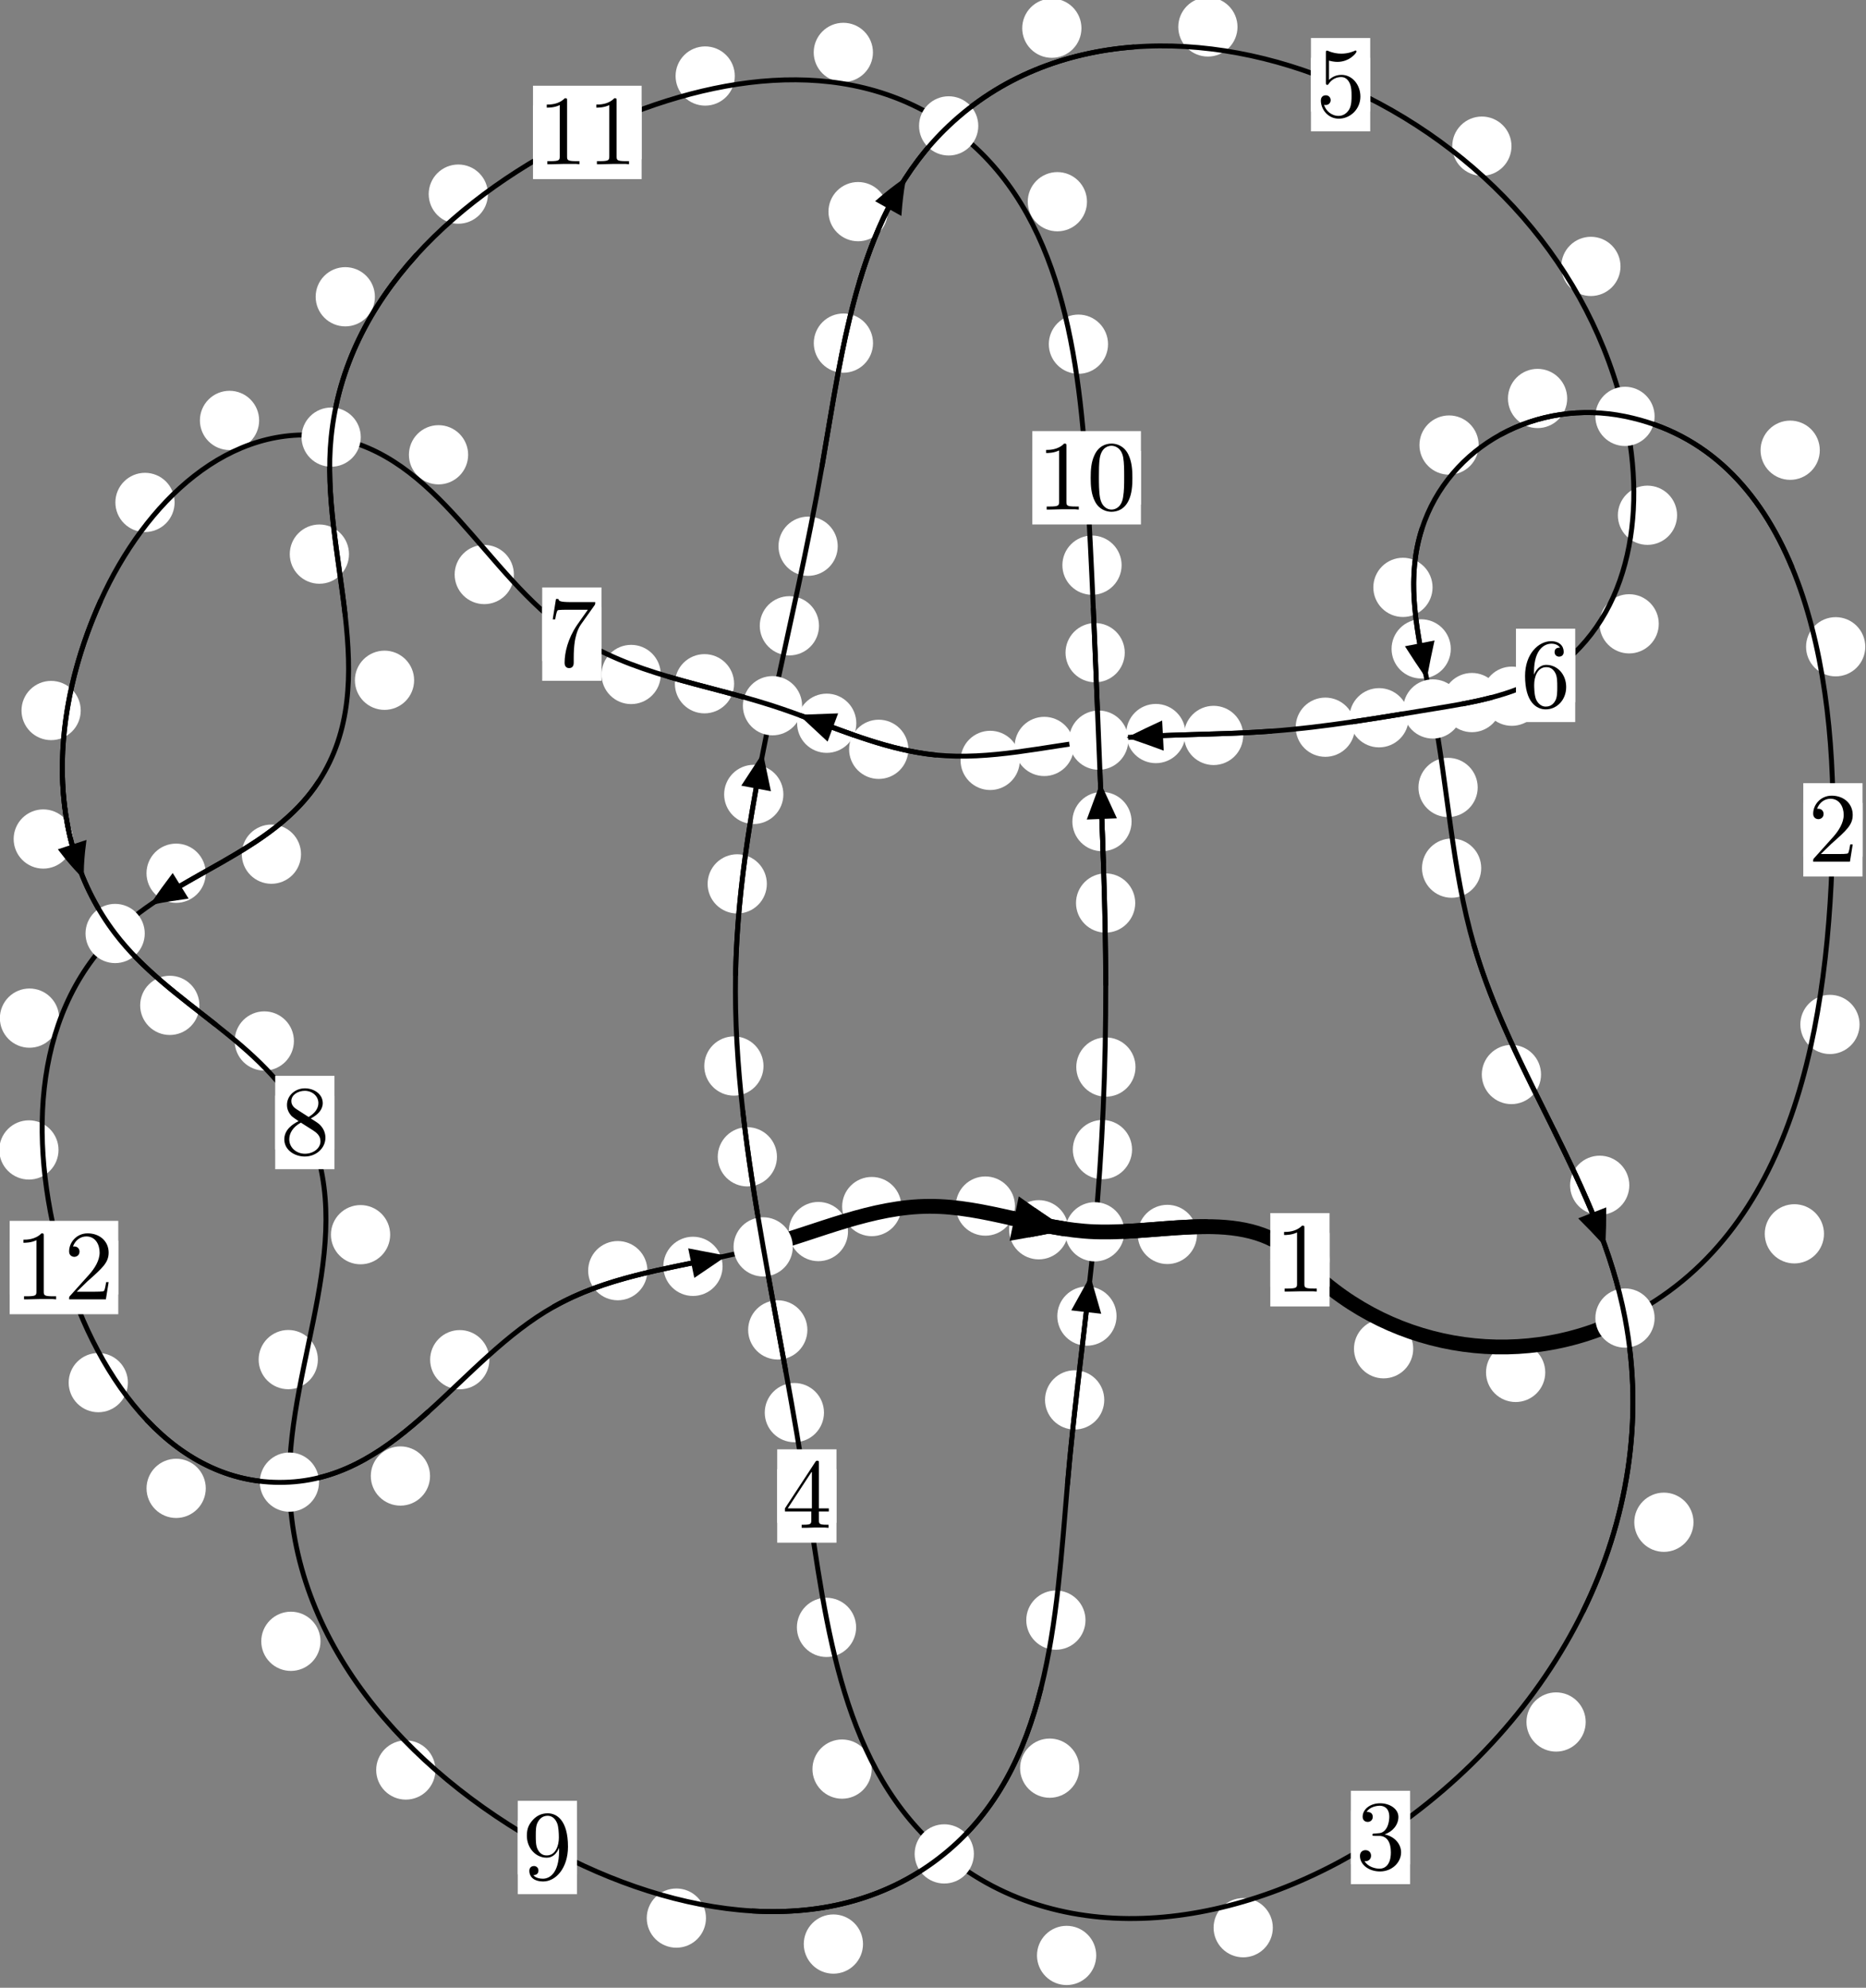 <?xml version="1.0"?>
<!-- Created by MetaPost 1.999 on 2021.07.06:0004 -->
<svg version="1.1" xmlns="http://www.w3.org/2000/svg" xmlns:xlink="http://www.w3.org/1999/xlink" width="188.324" height="200.576" viewBox="0 0 188.324 200.576">
<rect x="0" y="0" width="188.324" height="200.576" fill="#808080" stroke="none"/>
<!-- Original BoundingBox: -164.071564 -67.306183 24.252426 133.269516 -->
  <defs>
    <g transform="scale(0.01,0.01)" id="GLYPHcmr10_48">
      <path style="fill-rule: evenodd;" d="M460 -320C460 -400,455 -480,420 -554C374 -650,292 -666,250 -666C190 -666,117 -640,76 -547C44 -478,39 -400,39 -320C39 -245,43 -155,84 -79C127 2,200 22,249 22C303 22,379 1,423 -94C455 -163,460 -241,460 -320M249 -0C210 -0,151 -25,133 -121C122 -181,122 -273,122 -332C122 -396,122 -462,130 -516C149 -635,224 -644,249 -644C282 -644,348 -626,367 -527C377 -471,377 -395,377 -332C377 -257,377 -189,366 -125C351 -30,294 -0,249 -0"></path>
    </g>
    <g transform="scale(0.01,0.01)" id="GLYPHcmr10_49">
      <path style="fill-rule: evenodd;" d="M294 -640C294 -664,294 -666,271 -666C209 -602,121 -602,89 -602L89 -571C109 -571,168 -571,220 -597L220 -79C220 -43,217 -31,127 -31L95 -31L95 -0L257 -0L130 -3L217 -3L257 -3L297 -3L384 -3L419 -0L419 -31L387 -31C297 -31,294 -42,294 -79"></path>
    </g>
    <g transform="scale(0.01,0.01)" id="GLYPHcmr10_50">
      <path style="fill-rule: evenodd;" d="M127 -77L233 -180C389 -318,449 -372,449 -472C449 -586,359 -666,237 -666C124 -666,50 -574,50 -485C50 -429,100 -429,103 -429C120 -429,155 -441,155 -482C155 -508,137 -534,102 -534C94 -534,92 -534,89 -533C112 -598,166 -635,224 -635C315 -635,358 -554,358 -472C358 -392,308 -313,253 -251L61 -37C50 -26,50 -24,50 -0L421 -0L449 -174L424 -174C419 -144,412 -100,402 -85C395 -77,329 -77,307 -77"></path>
    </g>
    <g transform="scale(0.01,0.01)" id="GLYPHcmr10_51">
      <path style="fill-rule: evenodd;" d="M290 -352C372 -379,430 -449,430 -528C430 -610,342 -666,246 -666C145 -666,69 -606,69 -530C69 -497,91 -478,120 -478C151 -478,171 -500,171 -529C171 -579,124 -579,109 -579C140 -628,206 -641,242 -641C283 -641,338 -619,338 -529C338 -517,336 -459,310 -415C280 -367,246 -364,221 -363C213 -362,189 -360,182 -360C174 -359,167 -358,167 -348C167 -337,174 -337,191 -337L235 -337C317 -337,354 -269,354 -171C354 -35,285 -6,241 -6C198 -6,123 -23,88 -82C123 -77,154 -99,154 -137C154 -173,127 -193,98 -193C74 -193,42 -179,42 -135C42 -44,135 22,244 22C366 22,457 -69,457 -171C457 -253,394 -331,290 -352"></path>
    </g>
    <g transform="scale(0.01,0.01)" id="GLYPHcmr10_52">
      <path style="fill-rule: evenodd;" d="M294 -165L294 -78C294 -42,292 -31,218 -31L197 -31L197 -0L332 -0L238 -3L290 -3L332 -3L374 -3L427 -3L468 -0L468 -31L447 -31C373 -31,371 -42,371 -78L371 -165L471 -165L471 -196L371 -196L371 -651C371 -671,371 -677,355 -677C346 -677,343 -677,335 -665L28 -196L28 -165M300 -196L56 -196L300 -569"></path>
    </g>
    <g transform="scale(0.01,0.01)" id="GLYPHcmr10_53">
      <path style="fill-rule: evenodd;" d="M449 -201C449 -320,367 -420,259 -420C211 -420,168 -404,132 -369L132 -564C152 -558,185 -551,217 -551C340 -551,410 -642,410 -655C410 -661,407 -666,400 -666C399 -666,397 -666,392 -663C372 -654,323 -634,256 -634C216 -634,170 -641,123 -662C115 -665,113 -665,111 -665C101 -665,101 -657,101 -641L101 -345C101 -327,101 -319,115 -319C122 -319,124 -322,128 -328C139 -344,176 -398,257 -398C309 -398,334 -352,342 -334C358 -297,360 -258,360 -208C360 -173,360 -113,336 -71C312 -32,275 -6,229 -6C156 -6,99 -59,82 -118C85 -117,88 -116,99 -116C132 -116,149 -141,149 -165C149 -189,132 -214,99 -214C85 -214,50 -207,50 -161C50 -75,119 22,231 22C347 22,449 -74,449 -201"></path>
    </g>
    <g transform="scale(0.01,0.01)" id="GLYPHcmr10_54">
      <path style="fill-rule: evenodd;" d="M132 -328L132 -352C132 -605,256 -641,307 -641C331 -641,373 -635,395 -601C380 -601,340 -601,340 -556C340 -525,364 -510,386 -510C402 -510,432 -519,432 -558C432 -618,388 -666,305 -666C177 -666,42 -537,42 -316C42 -49,158 22,251 22C362 22,457 -72,457 -204C457 -331,368 -427,257 -427C189 -427,152 -376,132 -328M251 -6C188 -6,158 -66,152 -81C134 -128,134 -208,134 -226C134 -304,166 -404,256 -404C272 -404,318 -404,349 -342C367 -305,367 -254,367 -205C367 -157,367 -107,350 -71C320 -11,274 -6,251 -6"></path>
    </g>
    <g transform="scale(0.01,0.01)" id="GLYPHcmr10_55">
      <path style="fill-rule: evenodd;" d="M476 -609C485 -621,485 -623,485 -644L242 -644C120 -644,118 -657,114 -676L89 -676L56 -470L81 -470C84 -486,93 -549,106 -561C113 -567,191 -567,204 -567L411 -567C400 -551,321 -442,299 -409C209 -274,176 -135,176 -33C176 -23,176 22,222 22C268 22,268 -23,268 -33L268 -84C268 -139,271 -194,279 -248C283 -271,297 -357,341 -419"></path>
    </g>
    <g transform="scale(0.01,0.01)" id="GLYPHcmr10_56">
      <path style="fill-rule: evenodd;" d="M163 -457C117 -487,113 -521,113 -538C113 -599,178 -641,249 -641C322 -641,386 -589,386 -517C386 -460,347 -412,287 -377M309 -362C381 -399,430 -451,430 -517C430 -609,341 -666,250 -666C150 -666,69 -592,69 -499C69 -481,71 -436,113 -389C124 -377,161 -352,186 -335C128 -306,42 -250,42 -151C42 -45,144 22,249 22C362 22,457 -61,457 -168C457 -204,446 -249,408 -291C389 -312,373 -322,309 -362M209 -320L332 -242C360 -223,407 -193,407 -132C407 -58,332 -6,250 -6C164 -6,92 -68,92 -151C92 -209,124 -273,209 -320"></path>
    </g>
    <g transform="scale(0.01,0.01)" id="GLYPHcmr10_57">
      <path style="fill-rule: evenodd;" d="M367 -318L367 -286C367 -52,263 -6,205 -6C188 -6,134 -8,107 -42C151 -42,159 -71,159 -88C159 -119,135 -134,113 -134C97 -134,67 -125,67 -86C67 -19,121 22,206 22C335 22,457 -114,457 -329C457 -598,342 -666,253 -666C198 -666,149 -648,106 -603C65 -558,42 -516,42 -441C42 -316,130 -218,242 -218C303 -218,344 -260,367 -318M243 -241C227 -241,181 -241,150 -304C132 -341,132 -391,132 -440C132 -494,132 -541,153 -578C180 -628,218 -641,253 -641C299 -641,332 -607,349 -562C361 -530,365 -467,365 -421C365 -338,331 -241,243 -241"></path>
    </g>
  </defs>
  <path d="M142.627 136.098C142.627 135.306,142.312 134.545,141.751 133.985C141.191 133.424,140.431 133.109,139.638 133.109C138.845 133.109,138.085 133.424,137.525 133.985C136.964 134.545,136.649 135.306,136.649 136.098C136.649 136.891,136.964 137.651,137.525 138.212C138.085 138.772,138.845 139.087,139.638 139.087C140.431 139.087,141.191 138.772,141.751 138.212C142.312 137.651,142.627 136.891,142.627 136.098Z" style="fill: rgb(100%,100%,100%);stroke: none;"></path>
  <path d="M134.183 127.122C134.183 126.329,133.868 125.569,133.307 125.008C132.747 124.448,131.986 124.133,131.194 124.133C130.401 124.133,129.641 124.448,129.08 125.008C128.52 125.569,128.205 126.329,128.205 127.122C128.205 127.914,128.52 128.674,129.08 129.235C129.641 129.795,130.401 130.11,131.194 130.11C131.986 130.11,132.747 129.795,133.307 129.235C133.868 128.674,134.183 127.914,134.183 127.122Z" style="fill: rgb(100%,100%,100%);stroke: none;"></path>
  <path d="M184.084 124.502C184.084 123.709,183.769 122.949,183.208 122.388C182.648 121.828,181.888 121.513,181.095 121.513C180.302 121.513,179.542 121.828,178.982 122.388C178.421 122.949,178.106 123.709,178.106 124.502C178.106 125.294,178.421 126.054,178.982 126.615C179.542 127.175,180.302 127.49,181.095 127.49C181.888 127.49,182.648 127.175,183.208 126.615C183.769 126.054,184.084 125.294,184.084 124.502Z" style="fill: rgb(100%,100%,100%);stroke: none;"></path>
  <path d="M155.953 138.486C155.953 137.693,155.638 136.933,155.078 136.373C154.517 135.812,153.757 135.497,152.964 135.497C152.172 135.497,151.411 135.812,150.851 136.373C150.291 136.933,149.976 137.693,149.976 138.486C149.976 139.279,150.291 140.039,150.851 140.599C151.411 141.16,152.172 141.475,152.964 141.475C153.757 141.475,154.517 141.16,155.078 140.599C155.638 140.039,155.953 139.279,155.953 138.486Z" style="fill: rgb(100%,100%,100%);stroke: none;"></path>
  <path d="M188.252 65.263C188.252 64.47,187.937 63.71,187.377 63.149C186.817 62.589,186.056 62.274,185.264 62.274C184.471 62.274,183.711 62.589,183.15 63.149C182.59 63.71,182.275 64.47,182.275 65.263C182.275 66.055,182.59 66.815,183.15 67.376C183.711 67.936,184.471 68.251,185.264 68.251C186.056 68.251,186.817 67.936,187.377 67.376C187.937 66.815,188.252 66.055,188.252 65.263Z" style="fill: rgb(100%,100%,100%);stroke: none;"></path>
  <path d="M187.674 103.373C187.674 102.581,187.359 101.821,186.799 101.26C186.238 100.7,185.478 100.385,184.685 100.385C183.893 100.385,183.133 100.7,182.572 101.26C182.012 101.821,181.697 102.581,181.697 103.373C181.697 104.166,182.012 104.926,182.572 105.487C183.133 106.047,183.893 106.362,184.685 106.362C185.478 106.362,186.238 106.047,186.799 105.487C187.359 104.926,187.674 104.166,187.674 103.373Z" style="fill: rgb(100%,100%,100%);stroke: none;"></path>
  <path d="M158.166 40.209C158.166 39.416,157.851 38.656,157.29 38.096C156.73 37.535,155.97 37.22,155.177 37.22C154.384 37.22,153.624 37.535,153.064 38.096C152.503 38.656,152.188 39.416,152.188 40.209C152.188 41.002,152.503 41.762,153.064 42.322C153.624 42.883,154.384 43.198,155.177 43.198C155.97 43.198,156.73 42.883,157.29 42.322C157.851 41.762,158.166 41.002,158.166 40.209Z" style="fill: rgb(100%,100%,100%);stroke: none;"></path>
  <path d="M183.661 45.431C183.661 44.638,183.346 43.878,182.785 43.318C182.225 42.757,181.465 42.442,180.672 42.442C179.879 42.442,179.119 42.757,178.559 43.318C177.998 43.878,177.683 44.638,177.683 45.431C177.683 46.224,177.998 46.984,178.559 47.544C179.119 48.105,179.879 48.42,180.672 48.42C181.465 48.42,182.225 48.105,182.785 47.544C183.346 46.984,183.661 46.224,183.661 45.431Z" style="fill: rgb(100%,100%,100%);stroke: none;"></path>
  <path d="M144.58 59.271C144.58 58.478,144.265 57.718,143.704 57.157C143.144 56.597,142.384 56.282,141.591 56.282C140.798 56.282,140.038 56.597,139.478 57.157C138.917 57.718,138.602 58.478,138.602 59.271C138.602 60.063,138.917 60.824,139.478 61.384C140.038 61.945,140.798 62.259,141.591 62.259C142.384 62.259,143.144 61.945,143.704 61.384C144.265 60.824,144.58 60.063,144.58 59.271Z" style="fill: rgb(100%,100%,100%);stroke: none;"></path>
  <path d="M149.233 44.909C149.233 44.116,148.918 43.356,148.358 42.796C147.798 42.235,147.037 41.92,146.245 41.92C145.452 41.92,144.692 42.235,144.131 42.796C143.571 43.356,143.256 44.116,143.256 44.909C143.256 45.702,143.571 46.462,144.131 47.022C144.692 47.583,145.452 47.898,146.245 47.898C147.037 47.898,147.798 47.583,148.358 47.022C148.918 46.462,149.233 45.702,149.233 44.909Z" style="fill: rgb(100%,100%,100%);stroke: none;"></path>
  <path d="M149.134 79.459C149.134 78.666,148.819 77.906,148.258 77.345C147.698 76.785,146.938 76.47,146.145 76.47C145.352 76.47,144.592 76.785,144.032 77.345C143.471 77.906,143.156 78.666,143.156 79.459C143.156 80.251,143.471 81.011,144.032 81.572C144.592 82.132,145.352 82.447,146.145 82.447C146.938 82.447,147.698 82.132,148.258 81.572C148.819 81.011,149.134 80.251,149.134 79.459Z" style="fill: rgb(100%,100%,100%);stroke: none;"></path>
  <path d="M146.419 65.478C146.419 64.685,146.104 63.925,145.544 63.364C144.983 62.804,144.223 62.489,143.431 62.489C142.638 62.489,141.878 62.804,141.317 63.364C140.757 63.925,140.442 64.685,140.442 65.478C140.442 66.27,140.757 67.031,141.317 67.591C141.878 68.151,142.638 68.466,143.431 68.466C144.223 68.466,144.983 68.151,145.544 67.591C146.104 67.031,146.419 66.27,146.419 65.478Z" style="fill: rgb(100%,100%,100%);stroke: none;"></path>
  <path d="M155.527 108.426C155.527 107.633,155.212 106.873,154.651 106.312C154.091 105.752,153.331 105.437,152.538 105.437C151.745 105.437,150.985 105.752,150.425 106.312C149.864 106.873,149.549 107.633,149.549 108.426C149.549 109.218,149.864 109.978,150.425 110.539C150.985 111.099,151.745 111.414,152.538 111.414C153.331 111.414,154.091 111.099,154.651 110.539C155.212 109.978,155.527 109.218,155.527 108.426Z" style="fill: rgb(100%,100%,100%);stroke: none;"></path>
  <path d="M149.491 87.601C149.491 86.808,149.176 86.048,148.615 85.488C148.055 84.927,147.295 84.612,146.502 84.612C145.709 84.612,144.949 84.927,144.389 85.488C143.828 86.048,143.513 86.808,143.513 87.601C143.513 88.394,143.828 89.154,144.389 89.714C144.949 90.275,145.709 90.59,146.502 90.59C147.295 90.59,148.055 90.275,148.615 89.714C149.176 89.154,149.491 88.394,149.491 87.601Z" style="fill: rgb(100%,100%,100%);stroke: none;"></path>
  <path d="M170.915 153.605C170.915 152.812,170.6 152.052,170.04 151.492C169.479 150.931,168.719 150.616,167.926 150.616C167.134 150.616,166.374 150.931,165.813 151.492C165.253 152.052,164.938 152.812,164.938 153.605C164.938 154.398,165.253 155.158,165.813 155.718C166.374 156.279,167.134 156.594,167.926 156.594C168.719 156.594,169.479 156.279,170.04 155.718C170.6 155.158,170.915 154.398,170.915 153.605Z" style="fill: rgb(100%,100%,100%);stroke: none;"></path>
  <path d="M164.436 119.604C164.436 118.812,164.121 118.051,163.561 117.491C163 116.93,162.24 116.616,161.447 116.616C160.655 116.616,159.895 116.93,159.334 117.491C158.774 118.051,158.459 118.812,158.459 119.604C158.459 120.397,158.774 121.157,159.334 121.718C159.895 122.278,160.655 122.593,161.447 122.593C162.24 122.593,163 122.278,163.561 121.718C164.121 121.157,164.436 120.397,164.436 119.604Z" style="fill: rgb(100%,100%,100%);stroke: none;"></path>
  <path d="M128.458 194.52C128.458 193.727,128.143 192.967,127.583 192.407C127.022 191.846,126.262 191.531,125.469 191.531C124.677 191.531,123.917 191.846,123.356 192.407C122.796 192.967,122.481 193.727,122.481 194.52C122.481 195.313,122.796 196.073,123.356 196.633C123.917 197.194,124.677 197.509,125.469 197.509C126.262 197.509,127.022 197.194,127.583 196.633C128.143 196.073,128.458 195.313,128.458 194.52Z" style="fill: rgb(100%,100%,100%);stroke: none;"></path>
  <path d="M160.035 173.761C160.035 172.969,159.72 172.209,159.159 171.648C158.599 171.088,157.839 170.773,157.046 170.773C156.253 170.773,155.493 171.088,154.933 171.648C154.372 172.209,154.057 172.969,154.057 173.761C154.057 174.554,154.372 175.314,154.933 175.875C155.493 176.435,156.253 176.75,157.046 176.75C157.839 176.75,158.599 176.435,159.159 175.875C159.72 175.314,160.035 174.554,160.035 173.761Z" style="fill: rgb(100%,100%,100%);stroke: none;"></path>
  <path d="M87.973 178.514C87.973 177.721,87.658 176.961,87.098 176.401C86.537 175.84,85.777 175.525,84.984 175.525C84.192 175.525,83.432 175.84,82.871 176.401C82.311 176.961,81.996 177.721,81.996 178.514C81.996 179.307,82.311 180.067,82.871 180.627C83.432 181.188,84.192 181.503,84.984 181.503C85.777 181.503,86.537 181.188,87.098 180.627C87.658 180.067,87.973 179.307,87.973 178.514Z" style="fill: rgb(100%,100%,100%);stroke: none;"></path>
  <path d="M110.635 197.317C110.635 196.525,110.32 195.765,109.759 195.204C109.199 194.644,108.439 194.329,107.646 194.329C106.853 194.329,106.093 194.644,105.533 195.204C104.972 195.765,104.657 196.525,104.657 197.317C104.657 198.11,104.972 198.87,105.533 199.431C106.093 199.991,106.853 200.306,107.646 200.306C108.439 200.306,109.199 199.991,109.759 199.431C110.32 198.87,110.635 198.11,110.635 197.317Z" style="fill: rgb(100%,100%,100%);stroke: none;"></path>
  <path d="M83.159 142.542C83.159 141.75,82.844 140.989,82.284 140.429C81.723 139.869,80.963 139.554,80.171 139.554C79.378 139.554,78.618 139.869,78.057 140.429C77.497 140.989,77.182 141.75,77.182 142.542C77.182 143.335,77.497 144.095,78.057 144.656C78.618 145.216,79.378 145.531,80.171 145.531C80.963 145.531,81.723 145.216,82.284 144.656C82.844 144.095,83.159 143.335,83.159 142.542Z" style="fill: rgb(100%,100%,100%);stroke: none;"></path>
  <path d="M86.403 164.215C86.403 163.422,86.088 162.662,85.527 162.101C84.967 161.541,84.207 161.226,83.414 161.226C82.621 161.226,81.861 161.541,81.301 162.101C80.74 162.662,80.425 163.422,80.425 164.215C80.425 165.007,80.74 165.768,81.301 166.328C81.861 166.889,82.621 167.203,83.414 167.203C84.207 167.203,84.967 166.889,85.527 166.328C86.088 165.768,86.403 165.007,86.403 164.215Z" style="fill: rgb(100%,100%,100%);stroke: none;"></path>
  <path d="M78.414 116.73C78.414 115.938,78.099 115.177,77.539 114.617C76.978 114.056,76.218 113.741,75.426 113.741C74.633 113.741,73.873 114.056,73.312 114.617C72.752 115.177,72.437 115.938,72.437 116.73C72.437 117.523,72.752 118.283,73.312 118.844C73.873 119.404,74.633 119.719,75.426 119.719C76.218 119.719,76.978 119.404,77.539 118.844C78.099 118.283,78.414 117.523,78.414 116.73Z" style="fill: rgb(100%,100%,100%);stroke: none;"></path>
  <path d="M81.483 134.198C81.483 133.405,81.168 132.645,80.608 132.084C80.047 131.524,79.287 131.209,78.494 131.209C77.702 131.209,76.941 131.524,76.381 132.084C75.821 132.645,75.506 133.405,75.506 134.198C75.506 134.99,75.821 135.75,76.381 136.311C76.941 136.871,77.702 137.186,78.494 137.186C79.287 137.186,80.047 136.871,80.608 136.311C81.168 135.75,81.483 134.99,81.483 134.198Z" style="fill: rgb(100%,100%,100%);stroke: none;"></path>
  <path d="M77.393 89.19C77.393 88.397,77.078 87.637,76.518 87.076C75.958 86.516,75.197 86.201,74.405 86.201C73.612 86.201,72.852 86.516,72.291 87.076C71.731 87.637,71.416 88.397,71.416 89.19C71.416 89.982,71.731 90.742,72.291 91.303C72.852 91.863,73.612 92.178,74.405 92.178C75.197 92.178,75.958 91.863,76.518 91.303C77.078 90.742,77.393 89.982,77.393 89.19Z" style="fill: rgb(100%,100%,100%);stroke: none;"></path>
  <path d="M77.055 107.569C77.055 106.776,76.74 106.016,76.18 105.456C75.619 104.895,74.859 104.58,74.067 104.58C73.274 104.58,72.514 104.895,71.953 105.456C71.393 106.016,71.078 106.776,71.078 107.569C71.078 108.362,71.393 109.122,71.953 109.682C72.514 110.243,73.274 110.558,74.067 110.558C74.859 110.558,75.619 110.243,76.18 109.682C76.74 109.122,77.055 108.362,77.055 107.569Z" style="fill: rgb(100%,100%,100%);stroke: none;"></path>
  <path d="M82.656 63.147C82.656 62.354,82.342 61.594,81.781 61.034C81.221 60.473,80.46 60.158,79.668 60.158C78.875 60.158,78.115 60.473,77.554 61.034C76.994 61.594,76.679 62.354,76.679 63.147C76.679 63.94,76.994 64.7,77.554 65.26C78.115 65.821,78.875 66.136,79.668 66.136C80.46 66.136,81.221 65.821,81.781 65.26C82.342 64.7,82.656 63.94,82.656 63.147Z" style="fill: rgb(100%,100%,100%);stroke: none;"></path>
  <path d="M79.061 80.162C79.061 79.369,78.746 78.609,78.185 78.048C77.625 77.488,76.865 77.173,76.072 77.173C75.279 77.173,74.519 77.488,73.959 78.048C73.398 78.609,73.083 79.369,73.083 80.162C73.083 80.954,73.398 81.715,73.959 82.275C74.519 82.836,75.279 83.15,76.072 83.15C76.865 83.15,77.625 82.836,78.185 82.275C78.746 81.715,79.061 80.954,79.061 80.162Z" style="fill: rgb(100%,100%,100%);stroke: none;"></path>
  <path d="M88.109 34.623C88.109 33.83,87.794 33.07,87.234 32.509C86.673 31.949,85.913 31.634,85.12 31.634C84.328 31.634,83.567 31.949,83.007 32.509C82.446 33.07,82.131 33.83,82.131 34.623C82.131 35.415,82.446 36.176,83.007 36.736C83.567 37.296,84.328 37.611,85.12 37.611C85.913 37.611,86.673 37.296,87.234 36.736C87.794 36.176,88.109 35.415,88.109 34.623Z" style="fill: rgb(100%,100%,100%);stroke: none;"></path>
  <path d="M84.546 55.118C84.546 54.326,84.231 53.565,83.671 53.005C83.11 52.444,82.35 52.13,81.557 52.13C80.765 52.13,80.005 52.444,79.444 53.005C78.884 53.565,78.569 54.326,78.569 55.118C78.569 55.911,78.884 56.671,79.444 57.232C80.005 57.792,80.765 58.107,81.557 58.107C82.35 58.107,83.11 57.792,83.671 57.232C84.231 56.671,84.546 55.911,84.546 55.118Z" style="fill: rgb(100%,100%,100%);stroke: none;"></path>
  <path d="M109.144 2.847C109.144 2.054,108.829 1.294,108.269 0.734C107.708 0.173,106.948 -0.142,106.156 -0.142C105.363 -0.142,104.603 0.173,104.042 0.734C103.482 1.294,103.167 2.054,103.167 2.847C103.167 3.64,103.482 4.4,104.042 4.96C104.603 5.521,105.363 5.836,106.156 5.836C106.948 5.836,107.708 5.521,108.269 4.96C108.829 4.4,109.144 3.64,109.144 2.847Z" style="fill: rgb(100%,100%,100%);stroke: none;"></path>
  <path d="M89.59 21.356C89.59 20.563,89.275 19.803,88.715 19.243C88.154 18.682,87.394 18.367,86.601 18.367C85.809 18.367,85.048 18.682,84.488 19.243C83.927 19.803,83.613 20.563,83.613 21.356C83.613 22.149,83.927 22.909,84.488 23.469C85.048 24.03,85.809 24.345,86.601 24.345C87.394 24.345,88.154 24.03,88.715 23.469C89.275 22.909,89.59 22.149,89.59 21.356Z" style="fill: rgb(100%,100%,100%);stroke: none;"></path>
  <path d="M152.545 14.748C152.545 13.955,152.23 13.195,151.669 12.635C151.109 12.074,150.349 11.759,149.556 11.759C148.763 11.759,148.003 12.074,147.443 12.635C146.882 13.195,146.567 13.955,146.567 14.748C146.567 15.541,146.882 16.301,147.443 16.861C148.003 17.422,148.763 17.737,149.556 17.737C150.349 17.737,151.109 17.422,151.669 16.861C152.23 16.301,152.545 15.541,152.545 14.748Z" style="fill: rgb(100%,100%,100%);stroke: none;"></path>
  <path d="M124.893 2.719C124.893 1.927,124.578 1.166,124.018 0.606C123.457 0.045,122.697 -0.27,121.905 -0.27C121.112 -0.27,120.352 0.045,119.791 0.606C119.231 1.166,118.916 1.927,118.916 2.719C118.916 3.512,119.231 4.272,119.791 4.833C120.352 5.393,121.112 5.708,121.905 5.708C122.697 5.708,123.457 5.393,124.018 4.833C124.578 4.272,124.893 3.512,124.893 2.719Z" style="fill: rgb(100%,100%,100%);stroke: none;"></path>
  <path d="M169.257 51.993C169.257 51.2,168.942 50.44,168.382 49.879C167.821 49.319,167.061 49.004,166.268 49.004C165.476 49.004,164.716 49.319,164.155 49.879C163.595 50.44,163.28 51.2,163.28 51.993C163.28 52.785,163.595 53.546,164.155 54.106C164.716 54.667,165.476 54.981,166.268 54.981C167.061 54.981,167.821 54.667,168.382 54.106C168.942 53.546,169.257 52.785,169.257 51.993Z" style="fill: rgb(100%,100%,100%);stroke: none;"></path>
  <path d="M163.548 26.882C163.548 26.089,163.233 25.329,162.672 24.768C162.112 24.208,161.352 23.893,160.559 23.893C159.766 23.893,159.006 24.208,158.446 24.768C157.885 25.329,157.57 26.089,157.57 26.882C157.57 27.674,157.885 28.435,158.446 28.995C159.006 29.556,159.766 29.871,160.559 29.871C161.352 29.871,162.112 29.556,162.672 28.995C163.233 28.435,163.548 27.674,163.548 26.882Z" style="fill: rgb(100%,100%,100%);stroke: none;"></path>
  <path d="M155.567 70.253C155.567 69.46,155.252 68.7,154.691 68.14C154.131 67.579,153.371 67.264,152.578 67.264C151.785 67.264,151.025 67.579,150.465 68.14C149.904 68.7,149.589 69.46,149.589 70.253C149.589 71.046,149.904 71.806,150.465 72.366C151.025 72.927,151.785 73.242,152.578 73.242C153.371 73.242,154.131 72.927,154.691 72.366C155.252 71.806,155.567 71.046,155.567 70.253Z" style="fill: rgb(100%,100%,100%);stroke: none;"></path>
  <path d="M167.409 62.947C167.409 62.155,167.094 61.395,166.533 60.834C165.973 60.274,165.213 59.959,164.42 59.959C163.627 59.959,162.867 60.274,162.307 60.834C161.746 61.395,161.431 62.155,161.431 62.947C161.431 63.74,161.746 64.5,162.307 65.061C162.867 65.621,163.627 65.936,164.42 65.936C165.213 65.936,165.973 65.621,166.533 65.061C167.094 64.5,167.409 63.74,167.409 62.947Z" style="fill: rgb(100%,100%,100%);stroke: none;"></path>
  <path d="M142.169 72.426C142.169 71.633,141.854 70.873,141.293 70.313C140.733 69.752,139.972 69.437,139.18 69.437C138.387 69.437,137.627 69.752,137.066 70.313C136.506 70.873,136.191 71.633,136.191 72.426C136.191 73.219,136.506 73.979,137.066 74.539C137.627 75.1,138.387 75.415,139.18 75.415C139.972 75.415,140.733 75.1,141.293 74.539C141.854 73.979,142.169 73.219,142.169 72.426Z" style="fill: rgb(100%,100%,100%);stroke: none;"></path>
  <path d="M151.539 70.894C151.539 70.101,151.224 69.341,150.664 68.78C150.103 68.22,149.343 67.905,148.551 67.905C147.758 67.905,146.998 68.22,146.437 68.78C145.877 69.341,145.562 70.101,145.562 70.894C145.562 71.686,145.877 72.447,146.437 73.007C146.998 73.568,147.758 73.883,148.551 73.883C149.343 73.883,150.103 73.568,150.664 73.007C151.224 72.447,151.539 71.686,151.539 70.894Z" style="fill: rgb(100%,100%,100%);stroke: none;"></path>
  <path d="M125.468 74.21C125.468 73.418,125.153 72.658,124.593 72.097C124.033 71.537,123.272 71.222,122.48 71.222C121.687 71.222,120.927 71.537,120.366 72.097C119.806 72.658,119.491 73.418,119.491 74.21C119.491 75.003,119.806 75.763,120.366 76.324C120.927 76.884,121.687 77.199,122.48 77.199C123.272 77.199,124.033 76.884,124.593 76.324C125.153 75.763,125.468 75.003,125.468 74.21Z" style="fill: rgb(100%,100%,100%);stroke: none;"></path>
  <path d="M136.745 73.381C136.745 72.588,136.43 71.828,135.869 71.267C135.309 70.707,134.549 70.392,133.756 70.392C132.963 70.392,132.203 70.707,131.643 71.267C131.082 71.828,130.767 72.588,130.767 73.381C130.767 74.173,131.082 74.933,131.643 75.494C132.203 76.054,132.963 76.369,133.756 76.369C134.549 76.369,135.309 76.054,135.869 75.494C136.43 74.933,136.745 74.173,136.745 73.381Z" style="fill: rgb(100%,100%,100%);stroke: none;"></path>
  <path d="M108.378 75.322C108.378 74.529,108.063 73.769,107.503 73.208C106.942 72.648,106.182 72.333,105.39 72.333C104.597 72.333,103.837 72.648,103.276 73.208C102.716 73.769,102.401 74.529,102.401 75.322C102.401 76.114,102.716 76.874,103.276 77.435C103.837 77.995,104.597 78.31,105.39 78.31C106.182 78.31,106.942 77.995,107.503 77.435C108.063 76.874,108.378 76.114,108.378 75.322Z" style="fill: rgb(100%,100%,100%);stroke: none;"></path>
  <path d="M119.641 74.02C119.641 73.227,119.326 72.467,118.765 71.906C118.205 71.346,117.445 71.031,116.652 71.031C115.859 71.031,115.099 71.346,114.539 71.906C113.978 72.467,113.663 73.227,113.663 74.02C113.663 74.812,113.978 75.572,114.539 76.133C115.099 76.693,115.859 77.008,116.652 77.008C117.445 77.008,118.205 76.693,118.765 76.133C119.326 75.572,119.641 74.812,119.641 74.02Z" style="fill: rgb(100%,100%,100%);stroke: none;"></path>
  <path d="M91.673 75.611C91.673 74.819,91.358 74.059,90.798 73.498C90.237 72.938,89.477 72.623,88.684 72.623C87.891 72.623,87.131 72.938,86.571 73.498C86.01 74.059,85.695 74.819,85.695 75.611C85.695 76.404,86.01 77.164,86.571 77.725C87.131 78.285,87.891 78.6,88.684 78.6C89.477 78.6,90.237 78.285,90.798 77.725C91.358 77.164,91.673 76.404,91.673 75.611Z" style="fill: rgb(100%,100%,100%);stroke: none;"></path>
  <path d="M102.922 76.73C102.922 75.937,102.607 75.177,102.047 74.617C101.486 74.056,100.726 73.741,99.934 73.741C99.141 73.741,98.381 74.056,97.82 74.617C97.26 75.177,96.945 75.937,96.945 76.73C96.945 77.523,97.26 78.283,97.82 78.843C98.381 79.404,99.141 79.719,99.934 79.719C100.726 79.719,101.486 79.404,102.047 78.843C102.607 78.283,102.922 77.523,102.922 76.73Z" style="fill: rgb(100%,100%,100%);stroke: none;"></path>
  <path d="M74.089 68.994C74.089 68.202,73.774 67.441,73.213 66.881C72.653 66.321,71.892 66.006,71.1 66.006C70.307 66.006,69.547 66.321,68.986 66.881C68.426 67.441,68.111 68.202,68.111 68.994C68.111 69.787,68.426 70.547,68.986 71.108C69.547 71.668,70.307 71.983,71.1 71.983C71.892 71.983,72.653 71.668,73.213 71.108C73.774 70.547,74.089 69.787,74.089 68.994Z" style="fill: rgb(100%,100%,100%);stroke: none;"></path>
  <path d="M86.424 72.981C86.424 72.189,86.109 71.428,85.549 70.868C84.988 70.308,84.228 69.993,83.436 69.993C82.643 69.993,81.883 70.308,81.322 70.868C80.762 71.428,80.447 72.189,80.447 72.981C80.447 73.774,80.762 74.534,81.322 75.095C81.883 75.655,82.643 75.97,83.436 75.97C84.228 75.97,84.988 75.655,85.549 75.095C86.109 74.534,86.424 73.774,86.424 72.981Z" style="fill: rgb(100%,100%,100%);stroke: none;"></path>
  <path d="M51.863 57.973C51.863 57.181,51.548 56.421,50.988 55.86C50.427 55.3,49.667 54.985,48.874 54.985C48.082 54.985,47.321 55.3,46.761 55.86C46.2 56.421,45.886 57.181,45.886 57.973C45.886 58.766,46.2 59.526,46.761 60.087C47.321 60.647,48.082 60.962,48.874 60.962C49.667 60.962,50.427 60.647,50.988 60.087C51.548 59.526,51.863 58.766,51.863 57.973Z" style="fill: rgb(100%,100%,100%);stroke: none;"></path>
  <path d="M66.687 68.059C66.687 67.266,66.372 66.506,65.811 65.946C65.251 65.385,64.491 65.07,63.698 65.07C62.905 65.07,62.145 65.385,61.585 65.946C61.024 66.506,60.709 67.266,60.709 68.059C60.709 68.852,61.024 69.612,61.585 70.172C62.145 70.733,62.905 71.048,63.698 71.048C64.491 71.048,65.251 70.733,65.811 70.172C66.372 69.612,66.687 68.852,66.687 68.059Z" style="fill: rgb(100%,100%,100%);stroke: none;"></path>
  <path d="M26.153 42.423C26.153 41.63,25.838 40.87,25.277 40.309C24.717 39.749,23.957 39.434,23.164 39.434C22.371 39.434,21.611 39.749,21.051 40.309C20.49 40.87,20.175 41.63,20.175 42.423C20.175 43.215,20.49 43.976,21.051 44.536C21.611 45.097,22.371 45.412,23.164 45.412C23.957 45.412,24.717 45.097,25.277 44.536C25.838 43.976,26.153 43.215,26.153 42.423Z" style="fill: rgb(100%,100%,100%);stroke: none;"></path>
  <path d="M47.247 45.891C47.247 45.098,46.932 44.338,46.371 43.778C45.811 43.217,45.051 42.902,44.258 42.902C43.465 42.902,42.705 43.217,42.145 43.778C41.584 44.338,41.269 45.098,41.269 45.891C41.269 46.684,41.584 47.444,42.145 48.004C42.705 48.565,43.465 48.88,44.258 48.88C45.051 48.88,45.811 48.565,46.371 48.004C46.932 47.444,47.247 46.684,47.247 45.891Z" style="fill: rgb(100%,100%,100%);stroke: none;"></path>
  <path d="M8.147 71.696C8.147 70.903,7.833 70.143,7.272 69.583C6.712 69.022,5.951 68.707,5.159 68.707C4.366 68.707,3.606 69.022,3.045 69.583C2.485 70.143,2.17 70.903,2.17 71.696C2.17 72.489,2.485 73.249,3.045 73.809C3.606 74.37,4.366 74.685,5.159 74.685C5.951 74.685,6.712 74.37,7.272 73.809C7.833 73.249,8.147 72.489,8.147 71.696Z" style="fill: rgb(100%,100%,100%);stroke: none;"></path>
  <path d="M17.622 50.699C17.622 49.906,17.307 49.146,16.747 48.586C16.186 48.025,15.426 47.71,14.633 47.71C13.841 47.71,13.081 48.025,12.52 48.586C11.96 49.146,11.645 49.906,11.645 50.699C11.645 51.492,11.96 52.252,12.52 52.812C13.081 53.373,13.841 53.688,14.633 53.688C15.426 53.688,16.186 53.373,16.747 52.812C17.307 52.252,17.622 51.492,17.622 50.699Z" style="fill: rgb(100%,100%,100%);stroke: none;"></path>
  <path d="M20.125 101.448C20.125 100.656,19.81 99.895,19.249 99.335C18.689 98.775,17.929 98.46,17.136 98.46C16.343 98.46,15.583 98.775,15.023 99.335C14.462 99.895,14.147 100.656,14.147 101.448C14.147 102.241,14.462 103.001,15.023 103.562C15.583 104.122,16.343 104.437,17.136 104.437C17.929 104.437,18.689 104.122,19.249 103.562C19.81 103.001,20.125 102.241,20.125 101.448Z" style="fill: rgb(100%,100%,100%);stroke: none;"></path>
  <path d="M7.355 84.661C7.355 83.869,7.04 83.109,6.48 82.548C5.919 81.988,5.159 81.673,4.366 81.673C3.574 81.673,2.814 81.988,2.253 82.548C1.693 83.109,1.378 83.869,1.378 84.661C1.378 85.454,1.693 86.214,2.253 86.775C2.814 87.335,3.574 87.65,4.366 87.65C5.159 87.65,5.919 87.335,6.48 86.775C7.04 86.214,7.355 85.454,7.355 84.661Z" style="fill: rgb(100%,100%,100%);stroke: none;"></path>
  <path d="M39.377 124.588C39.377 123.795,39.062 123.035,38.501 122.474C37.941 121.914,37.181 121.599,36.388 121.599C35.595 121.599,34.835 121.914,34.275 122.474C33.714 123.035,33.399 123.795,33.399 124.588C33.399 125.38,33.714 126.141,34.275 126.701C34.835 127.262,35.595 127.577,36.388 127.577C37.181 127.577,37.941 127.262,38.501 126.701C39.062 126.141,39.377 125.38,39.377 124.588Z" style="fill: rgb(100%,100%,100%);stroke: none;"></path>
  <path d="M29.663 105.042C29.663 104.249,29.348 103.489,28.788 102.929C28.227 102.368,27.467 102.053,26.675 102.053C25.882 102.053,25.122 102.368,24.561 102.929C24.001 103.489,23.686 104.249,23.686 105.042C23.686 105.835,24.001 106.595,24.561 107.155C25.122 107.716,25.882 108.031,26.675 108.031C27.467 108.031,28.227 107.716,28.788 107.155C29.348 106.595,29.663 105.835,29.663 105.042Z" style="fill: rgb(100%,100%,100%);stroke: none;"></path>
  <path d="M32.345 165.619C32.345 164.826,32.03 164.066,31.47 163.506C30.909 162.945,30.149 162.63,29.357 162.63C28.564 162.63,27.804 162.945,27.243 163.506C26.683 164.066,26.368 164.826,26.368 165.619C26.368 166.412,26.683 167.172,27.243 167.732C27.804 168.293,28.564 168.608,29.357 168.608C30.149 168.608,30.909 168.293,31.47 167.732C32.03 167.172,32.345 166.412,32.345 165.619Z" style="fill: rgb(100%,100%,100%);stroke: none;"></path>
  <path d="M32.081 137.194C32.081 136.401,31.766 135.641,31.206 135.081C30.645 134.52,29.885 134.205,29.093 134.205C28.3 134.205,27.54 134.52,26.979 135.081C26.419 135.641,26.104 136.401,26.104 137.194C26.104 137.987,26.419 138.747,26.979 139.307C27.54 139.868,28.3 140.183,29.093 140.183C29.885 140.183,30.645 139.868,31.206 139.307C31.766 138.747,32.081 137.987,32.081 137.194Z" style="fill: rgb(100%,100%,100%);stroke: none;"></path>
  <path d="M71.25 193.549C71.25 192.757,70.935 191.997,70.375 191.436C69.814 190.876,69.054 190.561,68.261 190.561C67.469 190.561,66.709 190.876,66.148 191.436C65.588 191.997,65.273 192.757,65.273 193.549C65.273 194.342,65.588 195.102,66.148 195.663C66.709 196.223,67.469 196.538,68.261 196.538C69.054 196.538,69.814 196.223,70.375 195.663C70.935 195.102,71.25 194.342,71.25 193.549Z" style="fill: rgb(100%,100%,100%);stroke: none;"></path>
  <path d="M43.945 178.605C43.945 177.812,43.63 177.052,43.069 176.492C42.509 175.931,41.749 175.616,40.956 175.616C40.163 175.616,39.403 175.931,38.843 176.492C38.282 177.052,37.967 177.812,37.967 178.605C37.967 179.398,38.282 180.158,38.843 180.718C39.403 181.279,40.163 181.594,40.956 181.594C41.749 181.594,42.509 181.279,43.069 180.718C43.63 180.158,43.945 179.398,43.945 178.605Z" style="fill: rgb(100%,100%,100%);stroke: none;"></path>
  <path d="M108.93 178.419C108.93 177.627,108.615 176.867,108.054 176.306C107.494 175.746,106.734 175.431,105.941 175.431C105.148 175.431,104.388 175.746,103.828 176.306C103.267 176.867,102.952 177.627,102.952 178.419C102.952 179.212,103.267 179.972,103.828 180.533C104.388 181.093,105.148 181.408,105.941 181.408C106.734 181.408,107.494 181.093,108.054 180.533C108.615 179.972,108.93 179.212,108.93 178.419Z" style="fill: rgb(100%,100%,100%);stroke: none;"></path>
  <path d="M87.098 196.169C87.098 195.376,86.783 194.616,86.223 194.056C85.662 193.495,84.902 193.18,84.109 193.18C83.317 193.18,82.556 193.495,81.996 194.056C81.435 194.616,81.12 195.376,81.12 196.169C81.12 196.962,81.435 197.722,81.996 198.282C82.556 198.843,83.317 199.158,84.109 199.158C84.902 199.158,85.662 198.843,86.223 198.282C86.783 197.722,87.098 196.962,87.098 196.169Z" style="fill: rgb(100%,100%,100%);stroke: none;"></path>
  <path d="M111.446 141.261C111.446 140.468,111.131 139.708,110.57 139.147C110.01 138.587,109.25 138.272,108.457 138.272C107.664 138.272,106.904 138.587,106.344 139.147C105.783 139.708,105.468 140.468,105.468 141.261C105.468 142.053,105.783 142.814,106.344 143.374C106.904 143.934,107.664 144.249,108.457 144.249C109.25 144.249,110.01 143.934,110.57 143.374C111.131 142.814,111.446 142.053,111.446 141.261Z" style="fill: rgb(100%,100%,100%);stroke: none;"></path>
  <path d="M109.553 163.482C109.553 162.689,109.238 161.929,108.678 161.369C108.117 160.808,107.357 160.493,106.564 160.493C105.772 160.493,105.011 160.808,104.451 161.369C103.89 161.929,103.575 162.689,103.575 163.482C103.575 164.275,103.89 165.035,104.451 165.595C105.011 166.156,105.772 166.471,106.564 166.471C107.357 166.471,108.117 166.156,108.678 165.595C109.238 165.035,109.553 164.275,109.553 163.482Z" style="fill: rgb(100%,100%,100%);stroke: none;"></path>
  <path d="M114.252 116.002C114.252 115.21,113.937 114.449,113.376 113.889C112.816 113.328,112.056 113.014,111.263 113.014C110.47 113.014,109.71 113.328,109.15 113.889C108.589 114.449,108.274 115.21,108.274 116.002C108.274 116.795,108.589 117.555,109.15 118.116C109.71 118.676,110.47 118.991,111.263 118.991C112.056 118.991,112.816 118.676,113.376 118.116C113.937 117.555,114.252 116.795,114.252 116.002Z" style="fill: rgb(100%,100%,100%);stroke: none;"></path>
  <path d="M112.685 132.802C112.685 132.009,112.37 131.249,111.809 130.689C111.249 130.128,110.489 129.813,109.696 129.813C108.903 129.813,108.143 130.128,107.583 130.689C107.022 131.249,106.707 132.009,106.707 132.802C106.707 133.595,107.022 134.355,107.583 134.915C108.143 135.476,108.903 135.791,109.696 135.791C110.489 135.791,111.249 135.476,111.809 134.915C112.37 134.355,112.685 133.595,112.685 132.802Z" style="fill: rgb(100%,100%,100%);stroke: none;"></path>
  <path d="M114.572 91.12C114.572 90.327,114.257 89.567,113.697 89.007C113.136 88.446,112.376 88.131,111.583 88.131C110.791 88.131,110.031 88.446,109.47 89.007C108.91 89.567,108.595 90.327,108.595 91.12C108.595 91.913,108.91 92.673,109.47 93.233C110.031 93.794,110.791 94.109,111.583 94.109C112.376 94.109,113.136 93.794,113.697 93.233C114.257 92.673,114.572 91.913,114.572 91.12Z" style="fill: rgb(100%,100%,100%);stroke: none;"></path>
  <path d="M114.6 107.674C114.6 106.882,114.286 106.121,113.725 105.561C113.165 105,112.404 104.685,111.612 104.685C110.819 104.685,110.059 105,109.498 105.561C108.938 106.121,108.623 106.882,108.623 107.674C108.623 108.467,108.938 109.227,109.498 109.788C110.059 110.348,110.819 110.663,111.612 110.663C112.404 110.663,113.165 110.348,113.725 109.788C114.286 109.227,114.6 108.467,114.6 107.674Z" style="fill: rgb(100%,100%,100%);stroke: none;"></path>
  <path d="M113.514 65.859C113.514 65.067,113.199 64.307,112.639 63.746C112.078 63.186,111.318 62.871,110.526 62.871C109.733 62.871,108.973 63.186,108.412 63.746C107.852 64.307,107.537 65.067,107.537 65.859C107.537 66.652,107.852 67.412,108.412 67.973C108.973 68.533,109.733 68.848,110.526 68.848C111.318 68.848,112.078 68.533,112.639 67.973C113.199 67.412,113.514 66.652,113.514 65.859Z" style="fill: rgb(100%,100%,100%);stroke: none;"></path>
  <path d="M114.204 82.903C114.204 82.11,113.889 81.35,113.329 80.79C112.768 80.229,112.008 79.914,111.216 79.914C110.423 79.914,109.663 80.229,109.102 80.79C108.542 81.35,108.227 82.11,108.227 82.903C108.227 83.696,108.542 84.456,109.102 85.016C109.663 85.577,110.423 85.892,111.216 85.892C112.008 85.892,112.768 85.577,113.329 85.016C113.889 84.456,114.204 83.696,114.204 82.903Z" style="fill: rgb(100%,100%,100%);stroke: none;"></path>
  <path d="M111.828 34.731C111.828 33.939,111.513 33.179,110.952 32.618C110.392 32.058,109.632 31.743,108.839 31.743C108.046 31.743,107.286 32.058,106.726 32.618C106.165 33.179,105.85 33.939,105.85 34.731C105.85 35.524,106.165 36.284,106.726 36.845C107.286 37.405,108.046 37.72,108.839 37.72C109.632 37.72,110.392 37.405,110.952 36.845C111.513 36.284,111.828 35.524,111.828 34.731Z" style="fill: rgb(100%,100%,100%);stroke: none;"></path>
  <path d="M113.197 57.03C113.197 56.237,112.882 55.477,112.322 54.917C111.761 54.356,111.001 54.041,110.208 54.041C109.416 54.041,108.656 54.356,108.095 54.917C107.535 55.477,107.22 56.237,107.22 57.03C107.22 57.823,107.535 58.583,108.095 59.143C108.656 59.704,109.416 60.019,110.208 60.019C111.001 60.019,111.761 59.704,112.322 59.143C112.882 58.583,113.197 57.823,113.197 57.03Z" style="fill: rgb(100%,100%,100%);stroke: none;"></path>
  <path d="M88.101 5.288C88.101 4.495,87.786 3.735,87.225 3.175C86.665 2.614,85.905 2.299,85.112 2.299C84.319 2.299,83.559 2.614,82.999 3.175C82.438 3.735,82.123 4.495,82.123 5.288C82.123 6.081,82.438 6.841,82.999 7.401C83.559 7.962,84.319 8.277,85.112 8.277C85.905 8.277,86.665 7.962,87.225 7.401C87.786 6.841,88.101 6.081,88.101 5.288Z" style="fill: rgb(100%,100%,100%);stroke: none;"></path>
  <path d="M109.702 20.354C109.702 19.561,109.387 18.801,108.827 18.241C108.266 17.68,107.506 17.365,106.713 17.365C105.921 17.365,105.16 17.68,104.6 18.241C104.039 18.801,103.725 19.561,103.725 20.354C103.725 21.147,104.039 21.907,104.6 22.467C105.16 23.028,105.921 23.343,106.713 23.343C107.506 23.343,108.266 23.028,108.827 22.467C109.387 21.907,109.702 21.147,109.702 20.354Z" style="fill: rgb(100%,100%,100%);stroke: none;"></path>
  <path d="M49.244 19.588C49.244 18.796,48.929 18.035,48.368 17.475C47.808 16.914,47.048 16.6,46.255 16.6C45.462 16.6,44.702 16.914,44.142 17.475C43.581 18.035,43.266 18.796,43.266 19.588C43.266 20.381,43.581 21.141,44.142 21.702C44.702 22.262,45.462 22.577,46.255 22.577C47.048 22.577,47.808 22.262,48.368 21.702C48.929 21.141,49.244 20.381,49.244 19.588Z" style="fill: rgb(100%,100%,100%);stroke: none;"></path>
  <path d="M74.159 7.671C74.159 6.878,73.844 6.118,73.284 5.558C72.723 4.997,71.963 4.682,71.17 4.682C70.378 4.682,69.617 4.997,69.057 5.558C68.497 6.118,68.182 6.878,68.182 7.671C68.182 8.464,68.497 9.224,69.057 9.784C69.617 10.345,70.378 10.66,71.17 10.66C71.963 10.66,72.723 10.345,73.284 9.784C73.844 9.224,74.159 8.464,74.159 7.671Z" style="fill: rgb(100%,100%,100%);stroke: none;"></path>
  <path d="M35.222 55.915C35.222 55.122,34.907 54.362,34.347 53.801C33.786 53.241,33.026 52.926,32.234 52.926C31.441 52.926,30.681 53.241,30.12 53.801C29.56 54.362,29.245 55.122,29.245 55.915C29.245 56.707,29.56 57.468,30.12 58.028C30.681 58.589,31.441 58.904,32.234 58.904C33.026 58.904,33.786 58.589,34.347 58.028C34.907 57.468,35.222 56.707,35.222 55.915Z" style="fill: rgb(100%,100%,100%);stroke: none;"></path>
  <path d="M37.836 29.946C37.836 29.153,37.521 28.393,36.96 27.832C36.4 27.272,35.64 26.957,34.847 26.957C34.054 26.957,33.294 27.272,32.734 27.832C32.173 28.393,31.858 29.153,31.858 29.946C31.858 30.738,32.173 31.499,32.734 32.059C33.294 32.62,34.054 32.934,34.847 32.934C35.64 32.934,36.4 32.62,36.96 32.059C37.521 31.499,37.836 30.738,37.836 29.946Z" style="fill: rgb(100%,100%,100%);stroke: none;"></path>
  <path d="M30.38 86.192C30.38 85.4,30.065 84.64,29.505 84.079C28.944 83.519,28.184 83.204,27.391 83.204C26.599 83.204,25.838 83.519,25.278 84.079C24.717 84.64,24.403 85.4,24.403 86.192C24.403 86.985,24.717 87.745,25.278 88.306C25.838 88.866,26.599 89.181,27.391 89.181C28.184 89.181,28.944 88.866,29.505 88.306C30.065 87.745,30.38 86.985,30.38 86.192Z" style="fill: rgb(100%,100%,100%);stroke: none;"></path>
  <path d="M41.795 68.643C41.795 67.851,41.48 67.09,40.92 66.53C40.359 65.97,39.599 65.655,38.807 65.655C38.014 65.655,37.254 65.97,36.693 66.53C36.133 67.09,35.818 67.851,35.818 68.643C35.818 69.436,36.133 70.196,36.693 70.757C37.254 71.317,38.014 71.632,38.807 71.632C39.599 71.632,40.359 71.317,40.92 70.757C41.48 70.196,41.795 69.436,41.795 68.643Z" style="fill: rgb(100%,100%,100%);stroke: none;"></path>
  <path d="M5.965 102.736C5.965 101.943,5.651 101.183,5.09 100.622C4.53 100.062,3.769 99.747,2.977 99.747C2.184 99.747,1.424 100.062,0.863 100.622C0.303 101.183,-0.012 101.943,-0.012 102.736C-0.012 103.528,0.303 104.289,0.863 104.849C1.424 105.41,2.184 105.724,2.977 105.724C3.769 105.724,4.53 105.41,5.09 104.849C5.651 104.289,5.965 103.528,5.965 102.736Z" style="fill: rgb(100%,100%,100%);stroke: none;"></path>
  <path d="M20.764 88.114C20.764 87.321,20.449 86.561,19.888 86C19.328 85.44,18.568 85.125,17.775 85.125C16.982 85.125,16.222 85.44,15.661 86C15.101 86.561,14.786 87.321,14.786 88.114C14.786 88.906,15.101 89.667,15.661 90.227C16.222 90.788,16.982 91.103,17.775 91.103C18.568 91.103,19.328 90.788,19.888 90.227C20.449 89.667,20.764 88.906,20.764 88.114Z" style="fill: rgb(100%,100%,100%);stroke: none;"></path>
  <path d="M12.908 139.516C12.908 138.724,12.593 137.964,12.032 137.403C11.472 136.843,10.712 136.528,9.919 136.528C9.126 136.528,8.366 136.843,7.806 137.403C7.245 137.964,6.93 138.724,6.93 139.516C6.93 140.309,7.245 141.069,7.806 141.63C8.366 142.19,9.126 142.505,9.919 142.505C10.712 142.505,11.472 142.19,12.032 141.63C12.593 141.069,12.908 140.309,12.908 139.516Z" style="fill: rgb(100%,100%,100%);stroke: none;"></path>
  <path d="M5.906 116.037C5.906 115.244,5.591 114.484,5.03 113.924C4.47 113.363,3.71 113.048,2.917 113.048C2.124 113.048,1.364 113.363,0.804 113.924C0.243 114.484,-0.072 115.244,-0.072 116.037C-0.072 116.83,0.243 117.59,0.804 118.15C1.364 118.711,2.124 119.026,2.917 119.026C3.71 119.026,4.47 118.711,5.03 118.15C5.591 117.59,5.906 116.83,5.906 116.037Z" style="fill: rgb(100%,100%,100%);stroke: none;"></path>
  <path d="M43.401 148.94C43.401 148.147,43.086 147.387,42.525 146.827C41.965 146.266,41.205 145.951,40.412 145.951C39.619 145.951,38.859 146.266,38.299 146.827C37.738 147.387,37.423 148.147,37.423 148.94C37.423 149.733,37.738 150.493,38.299 151.053C38.859 151.614,39.619 151.929,40.412 151.929C41.205 151.929,41.965 151.614,42.525 151.053C43.086 150.493,43.401 149.733,43.401 148.94Z" style="fill: rgb(100%,100%,100%);stroke: none;"></path>
  <path d="M20.767 150.186C20.767 149.393,20.452 148.633,19.891 148.073C19.331 147.512,18.571 147.197,17.778 147.197C16.985 147.197,16.225 147.512,15.665 148.073C15.104 148.633,14.789 149.393,14.789 150.186C14.789 150.979,15.104 151.739,15.665 152.299C16.225 152.86,16.985 153.175,17.778 153.175C18.571 153.175,19.331 152.86,19.891 152.299C20.452 151.739,20.767 150.979,20.767 150.186Z" style="fill: rgb(100%,100%,100%);stroke: none;"></path>
  <path d="M65.337 128.218C65.337 127.426,65.022 126.665,64.462 126.105C63.901 125.544,63.141 125.23,62.348 125.23C61.556 125.23,60.795 125.544,60.235 126.105C59.674 126.665,59.36 127.426,59.36 128.218C59.36 129.011,59.674 129.771,60.235 130.332C60.795 130.892,61.556 131.207,62.348 131.207C63.141 131.207,63.901 130.892,64.462 130.332C65.022 129.771,65.337 129.011,65.337 128.218Z" style="fill: rgb(100%,100%,100%);stroke: none;"></path>
  <path d="M49.389 137.202C49.389 136.41,49.074 135.649,48.514 135.089C47.953 134.528,47.193 134.214,46.401 134.214C45.608 134.214,44.848 134.528,44.287 135.089C43.727 135.649,43.412 136.41,43.412 137.202C43.412 137.995,43.727 138.755,44.287 139.316C44.848 139.876,45.608 140.191,46.401 140.191C47.193 140.191,47.953 139.876,48.514 139.316C49.074 138.755,49.389 137.995,49.389 137.202Z" style="fill: rgb(100%,100%,100%);stroke: none;"></path>
  <path d="M85.583 124.273C85.583 123.48,85.268 122.72,84.708 122.159C84.147 121.599,83.387 121.284,82.594 121.284C81.802 121.284,81.042 121.599,80.481 122.159C79.921 122.72,79.606 123.48,79.606 124.273C79.606 125.065,79.921 125.825,80.481 126.386C81.042 126.946,81.802 127.261,82.594 127.261C83.387 127.261,84.147 126.946,84.708 126.386C85.268 125.825,85.583 125.065,85.583 124.273Z" style="fill: rgb(100%,100%,100%);stroke: none;"></path>
  <path d="M72.925 127.783C72.925 126.99,72.61 126.23,72.05 125.67C71.489 125.109,70.729 124.794,69.936 124.794C69.144 124.794,68.384 125.109,67.823 125.67C67.263 126.23,66.948 126.99,66.948 127.783C66.948 128.576,67.263 129.336,67.823 129.896C68.384 130.457,69.144 130.772,69.936 130.772C70.729 130.772,71.489 130.457,72.05 129.896C72.61 129.336,72.925 128.576,72.925 127.783Z" style="fill: rgb(100%,100%,100%);stroke: none;"></path>
  <path d="M102.435 121.701C102.435 120.908,102.12 120.148,101.56 119.588C100.999 119.027,100.239 118.712,99.446 118.712C98.654 118.712,97.894 119.027,97.333 119.588C96.773 120.148,96.458 120.908,96.458 121.701C96.458 122.494,96.773 123.254,97.333 123.814C97.894 124.375,98.654 124.69,99.446 124.69C100.239 124.69,100.999 124.375,101.56 123.814C102.12 123.254,102.435 122.494,102.435 121.701Z" style="fill: rgb(100%,100%,100%);stroke: none;"></path>
  <path d="M90.971 121.75C90.971 120.958,90.656 120.198,90.096 119.637C89.535 119.077,88.775 118.762,87.982 118.762C87.19 118.762,86.429 119.077,85.869 119.637C85.308 120.198,84.993 120.958,84.993 121.75C84.993 122.543,85.308 123.303,85.869 123.864C86.429 124.424,87.19 124.739,87.982 124.739C88.775 124.739,89.535 124.424,90.096 123.864C90.656 123.303,90.971 122.543,90.971 121.75Z" style="fill: rgb(100%,100%,100%);stroke: none;"></path>
  <path d="M120.801 124.563C120.801 123.77,120.486 123.01,119.926 122.45C119.365 121.889,118.605 121.574,117.813 121.574C117.02 121.574,116.26 121.889,115.699 122.45C115.139 123.01,114.824 123.77,114.824 124.563C114.824 125.356,115.139 126.116,115.699 126.676C116.26 127.237,117.02 127.552,117.813 127.552C118.605 127.552,119.365 127.237,119.926 126.676C120.486 126.116,120.801 125.356,120.801 124.563Z" style="fill: rgb(100%,100%,100%);stroke: none;"></path>
  <path d="M107.823 124.091C107.823 123.299,107.508 122.539,106.947 121.978C106.387 121.418,105.627 121.103,104.834 121.103C104.041 121.103,103.281 121.418,102.721 121.978C102.16 122.539,101.845 123.299,101.845 124.091C101.845 124.884,102.16 125.644,102.721 126.205C103.281 126.765,104.041 127.08,104.834 127.08C105.627 127.08,106.387 126.765,106.947 126.205C107.508 125.644,107.823 124.884,107.823 124.091Z" style="fill: rgb(100%,100%,100%);stroke: none;"></path>
  <path d="M131.194 127.122C139.638 136.098,152.964 138.486,164 133C181.095 124.502,184.685 103.373,184.983 83.739C185.264 65.263,180.672 45.431,164 42.016C155.177 40.209,146.245 44.909,143.502 53.374C141.591 59.271,143.431 65.478,144.607 71.539C146.145 79.459,146.502 87.601,148.75 95.356C152.538 108.426,161.447 119.604,164 133C167.926 153.605,157.046 173.761,139.323 185.413C125.469 194.52,107.646 197.317,95.298 187.072C84.984 178.514,83.414 164.215,81.43 150.957C80.171 142.542,78.494 134.198,77.022 125.818C75.426 116.73,74.067 107.569,74.236 98.339C74.405 89.19,76.072 80.162,77.963 71.213C79.668 63.147,81.557 55.118,82.969 46.996C85.12 34.623,86.601 21.356,95.743 12.703C106.156 2.847,121.905 2.719,135.296 8.545C149.556 14.748,160.559 26.882,164 42.016C166.268 51.993,164.42 62.947,155.986 68.151C152.578 70.253,148.551 70.894,144.607 71.539C139.18 72.426,133.756 73.381,128.27 73.784C122.48 74.21,116.652 74.02,110.883 74.687C105.39 75.322,99.934 76.73,94.42 76.182C88.684 75.611,83.436 72.981,77.963 71.213C71.1 68.994,63.698 68.059,57.713 63.987C48.874 57.973,44.258 45.891,33.422 44.109C23.164 42.423,14.633 50.699,10.153 60.627C5.159 71.696,4.366 84.661,11.619 94.196C17.136 101.448,26.675 105.042,30.764 113.271C36.388 124.588,29.093 137.194,29.207 149.557C29.357 165.619,40.956 178.605,55.244 186.425C68.261 193.549,84.109 196.169,95.298 187.072C105.941 178.419,106.564 163.482,107.732 149.772C108.457 141.261,109.696 132.802,110.489 124.297C111.263 116.002,111.612 107.674,111.597 99.344C111.583 91.12,111.216 82.903,110.883 74.687C110.526 65.859,110.208 57.03,109.667 48.212C108.839 34.731,106.713 20.354,95.743 12.703C85.112 5.288,71.17 7.671,59.273 13.362C46.255 19.588,34.847 29.946,33.422 44.109C32.234 55.915,38.807 68.643,32.159 78.863C27.391 86.192,17.775 88.114,11.619 94.196C2.977 102.736,2.917 116.037,6.456 127.904C9.919 139.516,17.778 150.186,29.207 149.557C40.412 148.94,46.401 137.202,55.92 131.839C62.348 128.218,69.936 127.783,77.022 125.818C82.594 124.273,87.982 121.75,93.783 121.725C99.446 121.701,104.834 124.091,110.489 124.297C117.813 124.563,126.093 121.699,131.194 127.122" style="stroke:rgb(0%,0%,0%); stroke-width: 0.498;stroke-linecap: round;stroke-linejoin: round;stroke-miterlimit: 10;fill: none;"></path>
  <path d="M131.194 127.122C139.638 136.098,152.964 138.486,164 133" style="stroke:rgb(0%,0%,0%); stroke-width: 1.494;stroke-linecap: round;stroke-linejoin: round;stroke-miterlimit: 10;fill: none;"></path>
  <path d="M77.022 125.818C82.594 124.273,87.982 121.75,93.783 121.725C99.446 121.701,104.834 124.091,110.489 124.297C117.813 124.563,126.093 121.699,131.194 127.122" style="stroke:rgb(0%,0%,0%); stroke-width: 1.494;stroke-linecap: round;stroke-linejoin: round;stroke-miterlimit: 10;fill: none;"></path>
  <path d="M166.989 133C166.989 132.207,166.674 131.447,166.113 130.887C165.553 130.326,164.793 130.011,164 130.011C163.207 130.011,162.447 130.326,161.887 130.887C161.326 131.447,161.011 132.207,161.011 133C161.011 133.793,161.326 134.553,161.887 135.113C162.447 135.674,163.207 135.989,164 135.989C164.793 135.989,165.553 135.674,166.113 135.113C166.674 134.553,166.989 133.793,166.989 133Z" style="fill: rgb(100%,100%,100%);stroke: none;"></path>
  <path d="M156.838 114.056C159.858 120.159,162.724 126.302,164 133C165.963 143.303,164.225 153.493,159.78 162.564" style="stroke:rgb(0%,0%,0%); stroke-width: 0.498;stroke-linecap: round;stroke-linejoin: round;stroke-miterlimit: 10;fill: none;"></path>
  <path d="M147.596 71.539C147.596 70.746,147.281 69.986,146.721 69.425C146.16 68.865,145.4 68.55,144.607 68.55C143.815 68.55,143.054 68.865,142.494 69.425C141.933 69.986,141.619 70.746,141.619 71.539C141.619 72.331,141.933 73.091,142.494 73.652C143.054 74.212,143.815 74.527,144.607 74.527C145.4 74.527,146.16 74.212,146.721 73.652C147.281 73.091,147.596 72.331,147.596 71.539Z" style="fill: rgb(100%,100%,100%);stroke: none;"></path>
  <path d="M150.497 70.391C148.572 70.895,146.579 71.216,144.607 71.539C141.894 71.982,139.181 72.443,136.461 72.843" style="stroke:rgb(0%,0%,0%); stroke-width: 0.498;stroke-linecap: round;stroke-linejoin: round;stroke-miterlimit: 10;fill: none;"></path>
  <path d="M98.287 187.072C98.287 186.279,97.972 185.519,97.412 184.959C96.851 184.398,96.091 184.083,95.298 184.083C94.506 184.083,93.746 184.398,93.185 184.959C92.625 185.519,92.31 186.279,92.31 187.072C92.31 187.865,92.625 188.625,93.185 189.185C93.746 189.746,94.506 190.061,95.298 190.061C96.091 190.061,96.851 189.746,97.412 189.185C97.972 188.625,98.287 187.865,98.287 187.072Z" style="fill: rgb(100%,100%,100%);stroke: none;"></path>
  <path d="M75.957 192.832C82.945 193.24,89.704 191.621,95.298 187.072C100.62 182.746,103.436 176.848,105.068 170.319" style="stroke:rgb(0%,0%,0%); stroke-width: 0.498;stroke-linecap: round;stroke-linejoin: round;stroke-miterlimit: 10;fill: none;"></path>
  <path d="M80.952 71.213C80.952 70.42,80.637 69.66,80.076 69.099C79.516 68.539,78.756 68.224,77.963 68.224C77.17 68.224,76.41 68.539,75.85 69.099C75.289 69.66,74.974 70.42,74.974 71.213C74.974 72.005,75.289 72.765,75.85 73.326C76.41 73.886,77.17 74.201,77.963 74.201C78.756 74.201,79.516 73.886,80.076 73.326C80.637 72.765,80.952 72.005,80.952 71.213Z" style="fill: rgb(100%,100%,100%);stroke: none;"></path>
  <path d="M86.093 74.147C83.38 73.197,80.699 72.097,77.963 71.213C74.531 70.103,70.965 69.315,67.509 68.295" style="stroke:rgb(0%,0%,0%); stroke-width: 0.498;stroke-linecap: round;stroke-linejoin: round;stroke-miterlimit: 10;fill: none;"></path>
  <path d="M166.989 42.016C166.989 41.223,166.674 40.463,166.113 39.903C165.553 39.342,164.793 39.027,164 39.027C163.207 39.027,162.447 39.342,161.887 39.903C161.326 40.463,161.011 41.223,161.011 42.016C161.011 42.809,161.326 43.569,161.887 44.129C162.447 44.69,163.207 45.005,164 45.005C164.793 45.005,165.553 44.69,166.113 44.129C166.674 43.569,166.989 42.809,166.989 42.016Z" style="fill: rgb(100%,100%,100%);stroke: none;"></path>
  <path d="M180.849 57.229C177.652 49.535,172.336 43.723,164 42.016C159.589 41.112,155.15 41.836,151.471 43.843" style="stroke:rgb(0%,0%,0%); stroke-width: 0.498;stroke-linecap: round;stroke-linejoin: round;stroke-miterlimit: 10;fill: none;"></path>
  <path d="M113.872 74.687C113.872 73.894,113.557 73.134,112.996 72.573C112.436 72.013,111.676 71.698,110.883 71.698C110.09 71.698,109.33 72.013,108.77 72.573C108.209 73.134,107.894 73.894,107.894 74.687C107.894 75.479,108.209 76.239,108.77 76.8C109.33 77.36,110.09 77.675,110.883 77.675C111.676 77.675,112.436 77.36,112.996 76.8C113.557 76.239,113.872 75.479,113.872 74.687Z" style="fill: rgb(100%,100%,100%);stroke: none;"></path>
  <path d="M111.36 87.012C111.224 82.903,111.049 78.795,110.883 74.687C110.704 70.273,110.536 65.859,110.344 61.446" style="stroke:rgb(0%,0%,0%); stroke-width: 0.498;stroke-linecap: round;stroke-linejoin: round;stroke-miterlimit: 10;fill: none;"></path>
  <path d="M36.41 44.109C36.41 43.317,36.095 42.556,35.535 41.996C34.974 41.436,34.214 41.121,33.422 41.121C32.629 41.121,31.869 41.436,31.308 41.996C30.748 42.556,30.433 43.317,30.433 44.109C30.433 44.902,30.748 45.662,31.308 46.223C31.869 46.783,32.629 47.098,33.422 47.098C34.214 47.098,34.974 46.783,35.535 46.223C36.095 45.662,36.41 44.902,36.41 44.109Z" style="fill: rgb(100%,100%,100%);stroke: none;"></path>
  <path d="M42 25.759C37.343 30.897,34.134 37.028,33.422 44.109C32.828 50.012,34.174 56.146,34.838 62.081" style="stroke:rgb(0%,0%,0%); stroke-width: 0.498;stroke-linecap: round;stroke-linejoin: round;stroke-miterlimit: 10;fill: none;"></path>
  <path d="M32.196 149.557C32.196 148.764,31.881 148.004,31.321 147.443C30.76 146.883,30 146.568,29.207 146.568C28.415 146.568,27.655 146.883,27.094 147.443C26.534 148.004,26.219 148.764,26.219 149.557C26.219 150.35,26.534 151.11,27.094 151.67C27.655 152.231,28.415 152.546,29.207 152.546C30 152.546,30.76 152.231,31.321 151.67C31.881 151.11,32.196 150.35,32.196 149.557Z" style="fill: rgb(100%,100%,100%);stroke: none;"></path>
  <path d="M14.844 143.321C18.671 147.361,23.493 149.871,29.207 149.557C34.81 149.248,39.108 146.16,43.196 142.478" style="stroke:rgb(0%,0%,0%); stroke-width: 0.498;stroke-linecap: round;stroke-linejoin: round;stroke-miterlimit: 10;fill: none;"></path>
  <path d="M113.478 124.297C113.478 123.504,113.163 122.744,112.603 122.184C112.042 121.623,111.282 121.308,110.489 121.308C109.697 121.308,108.937 121.623,108.376 122.184C107.816 122.744,107.501 123.504,107.501 124.297C107.501 125.09,107.816 125.85,108.376 126.41C108.937 126.971,109.697 127.286,110.489 127.286C111.282 127.286,112.042 126.971,112.603 126.41C113.163 125.85,113.478 125.09,113.478 124.297Z" style="fill: rgb(100%,100%,100%);stroke: none;"></path>
  <path d="M102.139 122.925C104.901 123.545,107.662 124.194,110.489 124.297C114.151 124.43,118.052 123.781,121.675 123.776" style="stroke:rgb(0%,0%,0%); stroke-width: 1.494;stroke-linecap: round;stroke-linejoin: round;stroke-miterlimit: 10;fill: none;"></path>
  <path d="M98.732 12.703C98.732 11.91,98.417 11.15,97.856 10.59C97.296 10.029,96.536 9.714,95.743 9.714C94.95 9.714,94.19 10.029,93.63 10.59C93.069 11.15,92.754 11.91,92.754 12.703C92.754 13.496,93.069 14.256,93.63 14.816C94.19 15.377,94.95 15.692,95.743 15.692C96.536 15.692,97.296 15.377,97.856 14.816C98.417 14.256,98.732 13.496,98.732 12.703Z" style="fill: rgb(100%,100%,100%);stroke: none;"></path>
  <path d="M86.735 28.454C88.516 22.509,91.172 17.029,95.743 12.703C100.949 7.775,107.49 5.279,114.403 4.743" style="stroke:rgb(0%,0%,0%); stroke-width: 0.498;stroke-linecap: round;stroke-linejoin: round;stroke-miterlimit: 10;fill: none;"></path>
  <path d="M14.608 94.196C14.608 93.403,14.293 92.643,13.733 92.083C13.172 91.522,12.412 91.207,11.619 91.207C10.827 91.207,10.066 91.522,9.506 92.083C8.946 92.643,8.631 93.403,8.631 94.196C8.631 94.989,8.946 95.749,9.506 96.309C10.066 96.87,10.827 97.185,11.619 97.185C12.412 97.185,13.172 96.87,13.733 96.309C14.293 95.749,14.608 94.989,14.608 94.196Z" style="fill: rgb(100%,100%,100%);stroke: none;"></path>
  <path d="M6.294 77.987C6.378 83.804,7.993 89.429,11.619 94.196C14.378 97.822,18.142 100.534,21.727 103.367" style="stroke:rgb(0%,0%,0%); stroke-width: 0.498;stroke-linecap: round;stroke-linejoin: round;stroke-miterlimit: 10;fill: none;"></path>
  <path d="M80.011 125.818C80.011 125.025,79.696 124.265,79.135 123.705C78.575 123.144,77.815 122.829,77.022 122.829C76.229 122.829,75.469 123.144,74.909 123.705C74.348 124.265,74.033 125.025,74.033 125.818C74.033 126.611,74.348 127.371,74.909 127.931C75.469 128.492,76.229 128.807,77.022 128.807C77.815 128.807,78.575 128.492,79.135 127.931C79.696 127.371,80.011 126.611,80.011 125.818Z" style="fill: rgb(100%,100%,100%);stroke: none;"></path>
  <path d="M79.306 138.374C78.545 134.189,77.758 130.008,77.022 125.818C76.224 121.274,75.485 116.712,74.967 112.132" style="stroke:rgb(0%,0%,0%); stroke-width: 0.498;stroke-linecap: round;stroke-linejoin: round;stroke-miterlimit: 10;fill: none;"></path>
  <path d="M93.783 121.725C98.314 121.706,102.668 123.232,107.124 123.948" style="stroke:rgb(0%,0%,0%); stroke-width: 0.498;stroke-linecap: round;stroke-linejoin: round;stroke-miterlimit: 10;fill: none;"></path>
  <path d="M102.214 124.895C103.859 124.61,105.506 124.333,107.124 123.948C105.708 123.076,104.347 122.108,102.983 121.146Z" style="stroke:rgb(0%,0%,0%); stroke-width: 0.498;fill: rgb(0%,0%,0%);"></path>
  <path d="M93.783 121.725C98.314 121.706,102.668 123.232,107.124 123.948" style="stroke:rgb(0%,0%,0%); stroke-width: 0.498;stroke-linecap: round;stroke-linejoin: round;stroke-miterlimit: 10;fill: none;"></path>
  <path d="M104.185 124.55C105.171 124.371,106.153 124.179,107.124 123.948C106.274 123.425,105.443 122.866,104.62 122.295Z" style="stroke:rgb(0%,0%,0%); stroke-width: 0.498;fill: rgb(0%,0%,0%);"></path>
  <path d="M143.502 53.374C141.973 58.091,142.845 63.007,143.857 67.888" style="stroke:rgb(0%,0%,0%); stroke-width: 0.498;stroke-linecap: round;stroke-linejoin: round;stroke-miterlimit: 10;fill: none;"></path>
  <path d="M142.199 65.388C142.735 66.228,143.294 67.06,143.857 67.888C144.044 66.904,144.238 65.921,144.453 64.948Z" style="stroke:rgb(0%,0%,0%); stroke-width: 0.498;fill: rgb(0%,0%,0%);"></path>
  <path d="M148.75 95.356C151.78 105.812,158.089 115.057,161.797 125.196" style="stroke:rgb(0%,0%,0%); stroke-width: 0.498;stroke-linecap: round;stroke-linejoin: round;stroke-miterlimit: 10;fill: none;"></path>
  <path d="M159.719 123.032C160.427 123.74,161.121 124.46,161.797 125.196C161.839 124.197,161.858 123.198,161.858 122.197Z" style="stroke:rgb(0%,0%,0%); stroke-width: 0.498;fill: rgb(0%,0%,0%);"></path>
  <path d="M74.236 98.339C74.371 91.02,75.465 83.778,76.865 76.592" style="stroke:rgb(0%,0%,0%); stroke-width: 0.498;stroke-linecap: round;stroke-linejoin: round;stroke-miterlimit: 10;fill: none;"></path>
  <path d="M77.481 79.528C77.269 78.551,77.064 77.572,76.865 76.592C76.313 77.426,75.766 78.262,75.224 79.103Z" style="stroke:rgb(0%,0%,0%); stroke-width: 0.498;fill: rgb(0%,0%,0%);"></path>
  <path d="M82.969 46.996C84.69 37.097,85.982 26.627,91.111 18.404" style="stroke:rgb(0%,0%,0%); stroke-width: 0.498;stroke-linecap: round;stroke-linejoin: round;stroke-miterlimit: 10;fill: none;"></path>
  <path d="M90.753 21.383C90.829 20.384,90.946 19.391,91.111 18.404C90.297 18.986,89.511 19.605,88.752 20.258Z" style="stroke:rgb(0%,0%,0%); stroke-width: 0.498;fill: rgb(0%,0%,0%);"></path>
  <path d="M128.27 73.784C123.638 74.125,118.982 74.071,114.351 74.378" style="stroke:rgb(0%,0%,0%); stroke-width: 0.498;stroke-linecap: round;stroke-linejoin: round;stroke-miterlimit: 10;fill: none;"></path>
  <path d="M117.059 73.087C116.151 73.507,115.247 73.935,114.351 74.378C115.298 74.698,116.239 75.035,117.178 75.381Z" style="stroke:rgb(0%,0%,0%); stroke-width: 0.498;fill: rgb(0%,0%,0%);"></path>
  <path d="M94.42 76.182C89.831 75.726,85.554 73.951,81.225 72.354" style="stroke:rgb(0%,0%,0%); stroke-width: 0.498;stroke-linecap: round;stroke-linejoin: round;stroke-miterlimit: 10;fill: none;"></path>
  <path d="M84.223 72.246C83.225 72.284,82.225 72.315,81.225 72.354C81.96 73.033,82.689 73.718,83.421 74.398Z" style="stroke:rgb(0%,0%,0%); stroke-width: 0.498;fill: rgb(0%,0%,0%);"></path>
  <path d="M10.153 60.627C6.158 69.482,4.851 79.551,8.202 88.106" style="stroke:rgb(0%,0%,0%); stroke-width: 0.498;stroke-linecap: round;stroke-linejoin: round;stroke-miterlimit: 10;fill: none;"></path>
  <path d="M6.249 85.829C6.857 86.623,7.507 87.384,8.202 88.106C8.222 87.104,8.299 86.106,8.431 85.115Z" style="stroke:rgb(0%,0%,0%); stroke-width: 0.498;fill: rgb(0%,0%,0%);"></path>
  <path d="M107.732 149.772C108.312 142.963,109.221 136.188,109.968 129.395" style="stroke:rgb(0%,0%,0%); stroke-width: 0.498;stroke-linecap: round;stroke-linejoin: round;stroke-miterlimit: 10;fill: none;"></path>
  <path d="M110.797 132.278C110.523 131.316,110.247 130.355,109.968 129.395C109.486 130.272,109.002 131.146,108.516 132.02Z" style="stroke:rgb(0%,0%,0%); stroke-width: 0.498;fill: rgb(0%,0%,0%);"></path>
  <path d="M111.597 99.344C111.586 92.765,111.349 86.19,111.084 79.616" style="stroke:rgb(0%,0%,0%); stroke-width: 0.498;stroke-linecap: round;stroke-linejoin: round;stroke-miterlimit: 10;fill: none;"></path>
  <path d="M112.34 82.341L111.084 79.616L110.046 82.431Z" style="stroke:rgb(0%,0%,0%); stroke-width: 0.498;fill: rgb(0%,0%,0%);"></path>
  <path d="M32.159 78.863C28.345 84.726,21.427 87.129,15.661 90.969" style="stroke:rgb(0%,0%,0%); stroke-width: 0.498;stroke-linecap: round;stroke-linejoin: round;stroke-miterlimit: 10;fill: none;"></path>
  <path d="M17.41 88.532C16.805 89.332,16.216 90.141,15.661 90.969C16.639 90.776,17.628 90.62,18.621 90.482Z" style="stroke:rgb(0%,0%,0%); stroke-width: 0.498;fill: rgb(0%,0%,0%);"></path>
  <path d="M55.92 131.839C61.063 128.942,66.948 128.084,72.724 126.851" style="stroke:rgb(0%,0%,0%); stroke-width: 0.498;stroke-linecap: round;stroke-linejoin: round;stroke-miterlimit: 10;fill: none;"></path>
  <path d="M70.241 128.535C71.07 127.976,71.9 127.418,72.724 126.851C71.741 126.67,70.759 126.477,69.777 126.286Z" style="stroke:rgb(0%,0%,0%); stroke-width: 0.498;fill: rgb(0%,0%,0%);"></path>
  <path d="M128.203 129.832L134.184 129.832L134.184 122.411L128.203 122.411Z" style="fill: rgb(100%,100%,100%);stroke: none;"></path>
  <path d="M128.203 131.832L134.184 131.832L134.184 124.411L128.203 124.411Z" style="fill: rgb(100%,100%,100%);stroke: none;"></path>
  <g transform="translate(128.703 130.332)" style="fill: rgb(0%,0%,0%);">
    <use xlink:href="#GLYPHcmr10_49"></use>
  </g>
  <path d="M181.993 86.449L187.974 86.449L187.974 79.029L181.993 79.029Z" style="fill: rgb(100%,100%,100%);stroke: none;"></path>
  <path d="M181.993 88.449L187.974 88.449L187.974 81.029L181.993 81.029Z" style="fill: rgb(100%,100%,100%);stroke: none;"></path>
  <g transform="translate(182.493 86.949)" style="fill: rgb(0%,0%,0%);">
    <use xlink:href="#GLYPHcmr10_50"></use>
  </g>
  <path d="M136.333 188.123L142.314 188.123L142.314 180.702L136.333 180.702Z" style="fill: rgb(100%,100%,100%);stroke: none;"></path>
  <path d="M136.333 190.123L142.314 190.123L142.314 182.702L136.333 182.702Z" style="fill: rgb(100%,100%,100%);stroke: none;"></path>
  <g transform="translate(136.833 188.623)" style="fill: rgb(0%,0%,0%);">
    <use xlink:href="#GLYPHcmr10_51"></use>
  </g>
  <path d="M78.439 153.667L84.421 153.667L84.421 146.247L78.439 146.247Z" style="fill: rgb(100%,100%,100%);stroke: none;"></path>
  <path d="M78.439 155.667L84.421 155.667L84.421 148.247L78.439 148.247Z" style="fill: rgb(100%,100%,100%);stroke: none;"></path>
  <g transform="translate(78.939 154.167)" style="fill: rgb(0%,0%,0%);">
    <use xlink:href="#GLYPHcmr10_52"></use>
  </g>
  <path d="M132.306 11.255L138.287 11.255L138.287 3.835L132.306 3.835Z" style="fill: rgb(100%,100%,100%);stroke: none;"></path>
  <path d="M132.306 13.255L138.287 13.255L138.287 5.835L132.306 5.835Z" style="fill: rgb(100%,100%,100%);stroke: none;"></path>
  <g transform="translate(132.806 11.755)" style="fill: rgb(0%,0%,0%);">
    <use xlink:href="#GLYPHcmr10_53"></use>
  </g>
  <path d="M152.995 70.861L158.976 70.861L158.976 63.441L152.995 63.441Z" style="fill: rgb(100%,100%,100%);stroke: none;"></path>
  <path d="M152.995 72.861L158.976 72.861L158.976 65.441L152.995 65.441Z" style="fill: rgb(100%,100%,100%);stroke: none;"></path>
  <g transform="translate(153.495 71.361)" style="fill: rgb(0%,0%,0%);">
    <use xlink:href="#GLYPHcmr10_54"></use>
  </g>
  <path d="M54.722 66.697L60.704 66.697L60.704 59.277L54.722 59.277Z" style="fill: rgb(100%,100%,100%);stroke: none;"></path>
  <path d="M54.722 68.697L60.704 68.697L60.704 61.277L54.722 61.277Z" style="fill: rgb(100%,100%,100%);stroke: none;"></path>
  <g transform="translate(55.222 67.197)" style="fill: rgb(0%,0%,0%);">
    <use xlink:href="#GLYPHcmr10_55"></use>
  </g>
  <path d="M27.773 115.981L33.754 115.981L33.754 108.56L27.773 108.56Z" style="fill: rgb(100%,100%,100%);stroke: none;"></path>
  <path d="M27.773 117.981L33.754 117.981L33.754 110.56L27.773 110.56Z" style="fill: rgb(100%,100%,100%);stroke: none;"></path>
  <g transform="translate(28.273 116.481)" style="fill: rgb(0%,0%,0%);">
    <use xlink:href="#GLYPHcmr10_56"></use>
  </g>
  <path d="M52.253 189.135L58.234 189.135L58.234 181.715L52.253 181.715Z" style="fill: rgb(100%,100%,100%);stroke: none;"></path>
  <path d="M52.253 191.135L58.234 191.135L58.234 183.715L52.253 183.715Z" style="fill: rgb(100%,100%,100%);stroke: none;"></path>
  <g transform="translate(52.753 189.635)" style="fill: rgb(0%,0%,0%);">
    <use xlink:href="#GLYPHcmr10_57"></use>
  </g>
  <path d="M104.186 50.922L115.148 50.922L115.148 43.502L104.186 43.502Z" style="fill: rgb(100%,100%,100%);stroke: none;"></path>
  <path d="M104.186 52.922L115.148 52.922L115.148 45.502L104.186 45.502Z" style="fill: rgb(100%,100%,100%);stroke: none;"></path>
  <g transform="translate(104.686 51.422)" style="fill: rgb(0%,0%,0%);">
    <use xlink:href="#GLYPHcmr10_49"></use>
    <use xlink:href="#GLYPHcmr10_48" x="5"></use>
  </g>
  <path d="M53.792 16.072L64.754 16.072L64.754 8.651L53.792 8.651Z" style="fill: rgb(100%,100%,100%);stroke: none;"></path>
  <path d="M53.792 18.072L64.754 18.072L64.754 10.651L53.792 10.651Z" style="fill: rgb(100%,100%,100%);stroke: none;"></path>
  <g transform="translate(54.292 16.572)" style="fill: rgb(0%,0%,0%);">
    <use xlink:href="#GLYPHcmr10_49"></use>
    <use xlink:href="#GLYPHcmr10_49" x="5"></use>
  </g>
  <path d="M0.975 130.614L11.937 130.614L11.937 123.194L0.975 123.194Z" style="fill: rgb(100%,100%,100%);stroke: none;"></path>
  <path d="M0.975 132.614L11.937 132.614L11.937 125.194L0.975 125.194Z" style="fill: rgb(100%,100%,100%);stroke: none;"></path>
  <g transform="translate(1.475 131.114)" style="fill: rgb(0%,0%,0%);">
    <use xlink:href="#GLYPHcmr10_49"></use>
    <use xlink:href="#GLYPHcmr10_50" x="5"></use>
  </g>
</svg>
